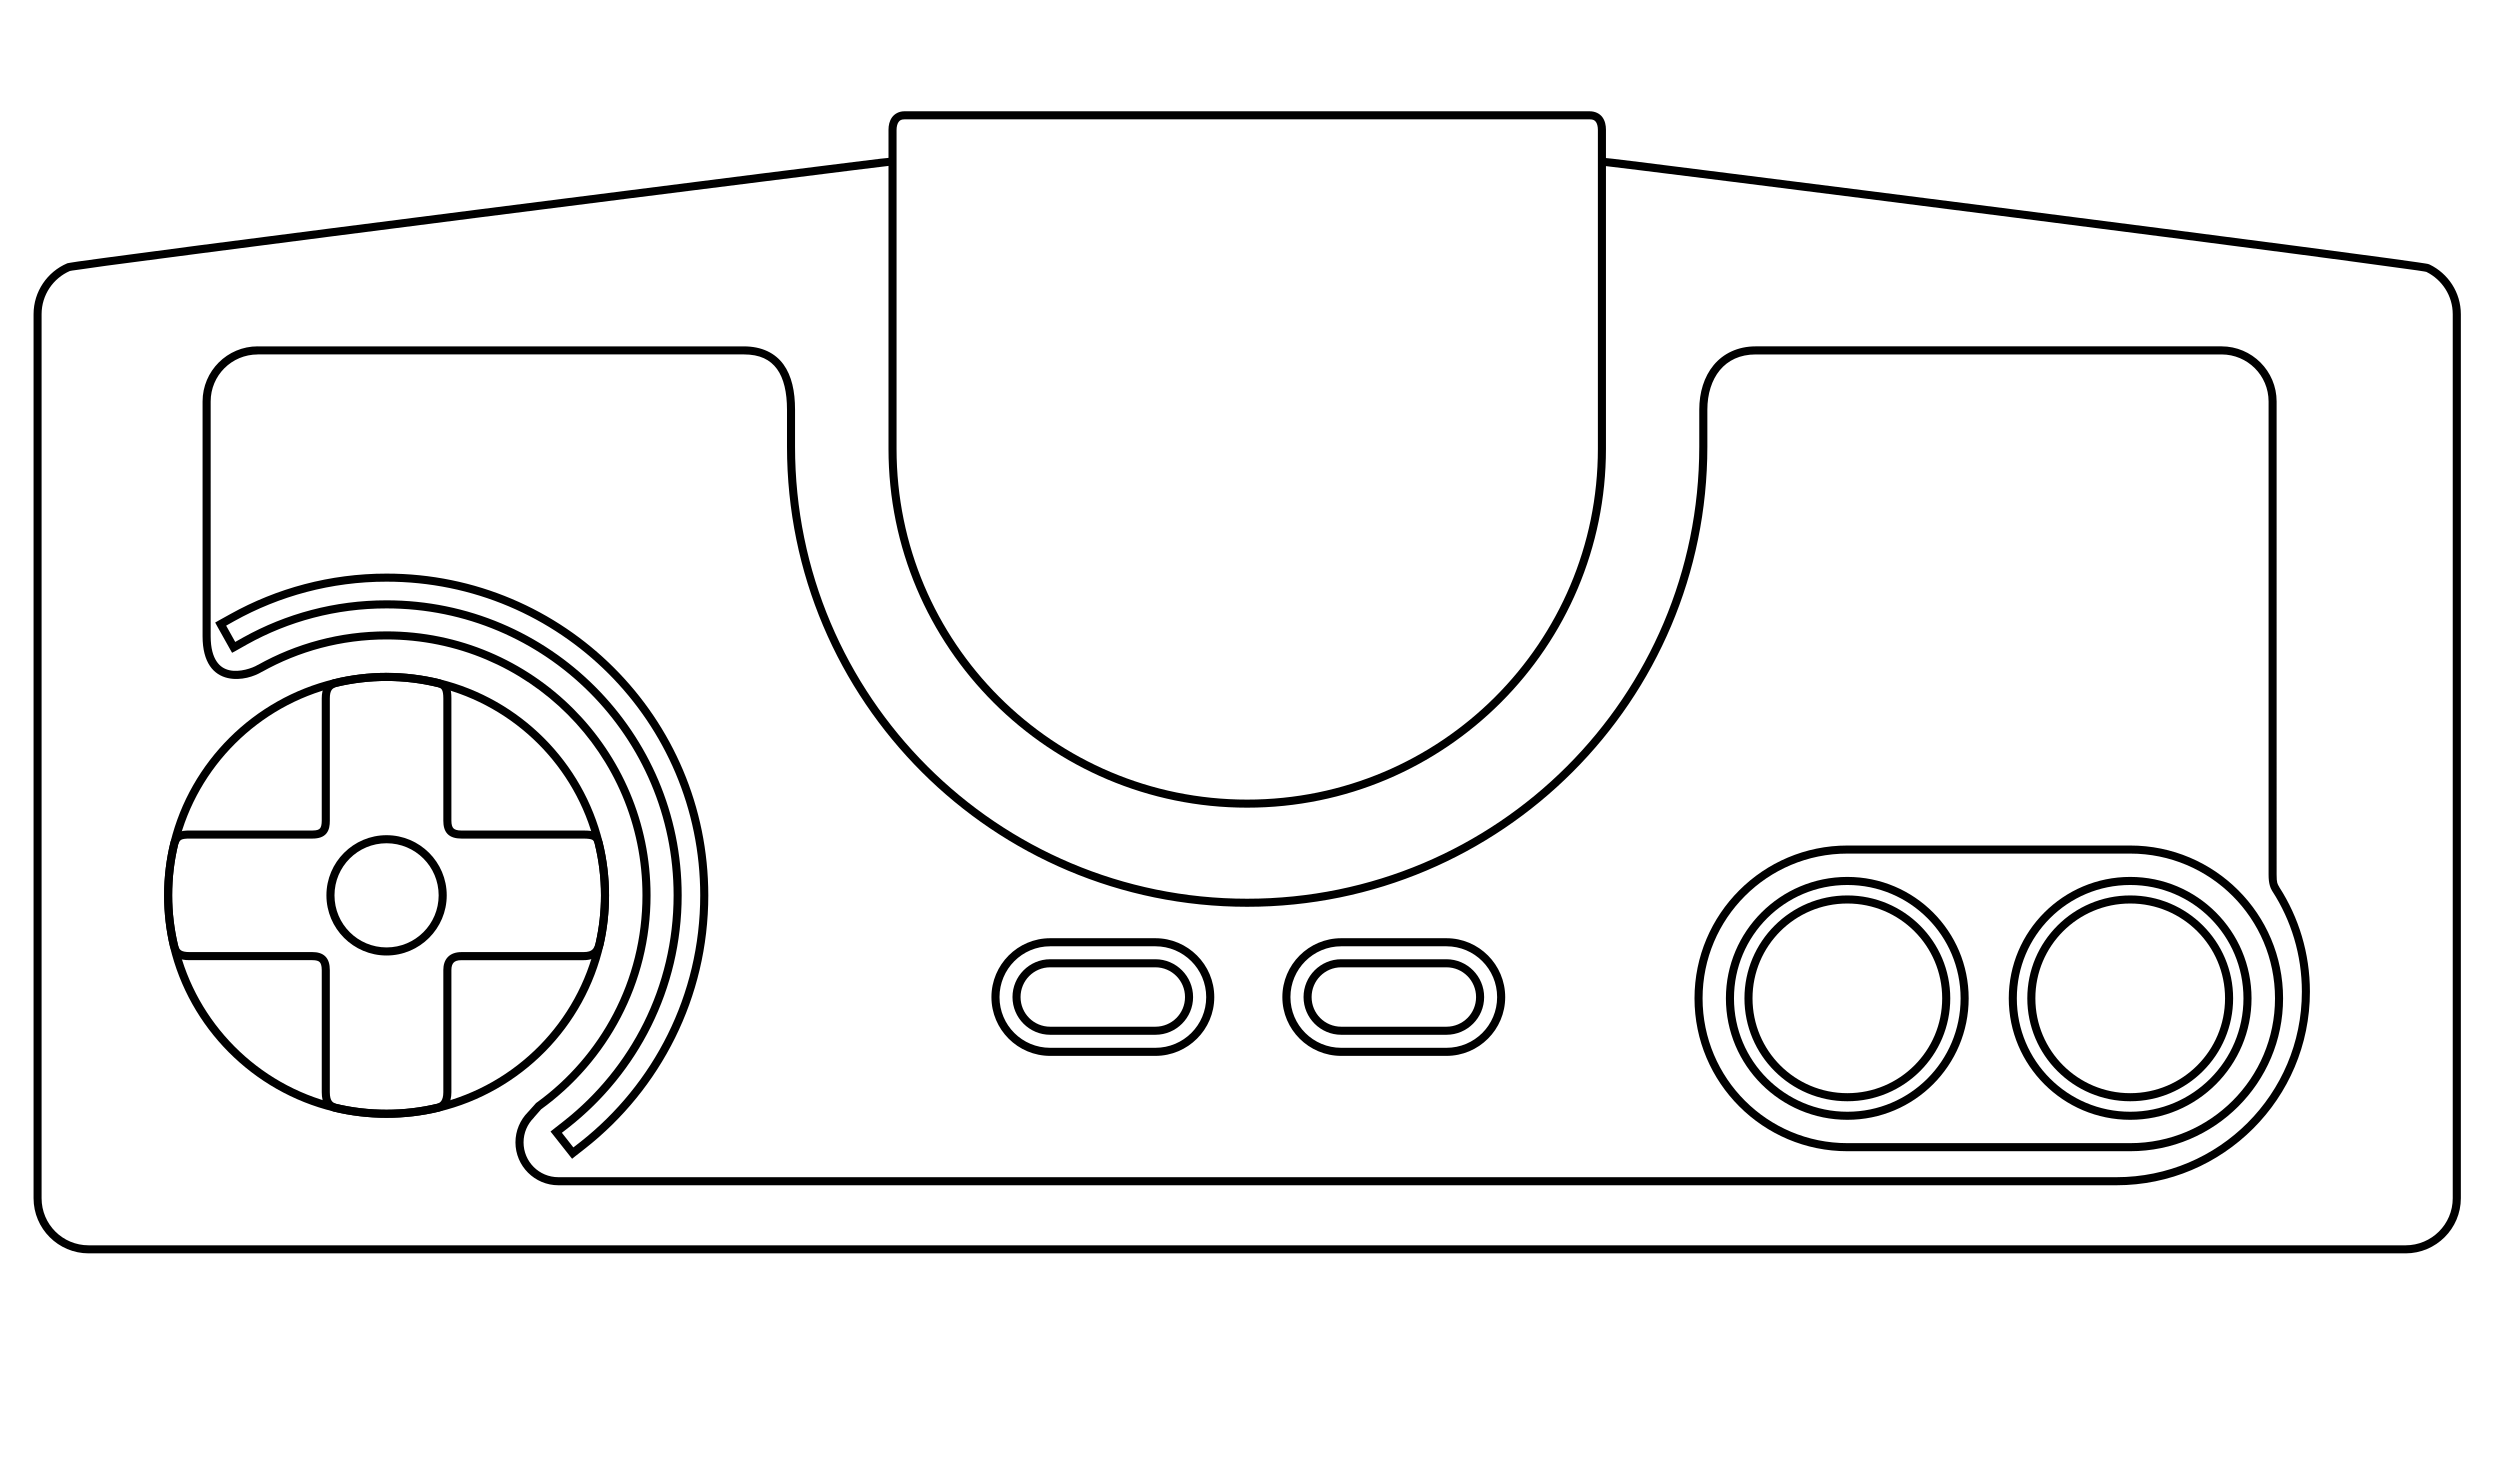 <?xml version="1.0" encoding="utf-8"?>
<!-- Generator: Adobe Illustrator 13.0.0, SVG Export Plug-In . SVG Version: 6.00 Build 14948)  -->
<svg version="1.2" baseProfile="tiny"
	 id="Layer_3" xmlns:rdf="http://www.w3.org/1999/02/22-rdf-syntax-ns#" xmlns:cc="http://creativecommons.org/ns#" xmlns:dc="http://purl.org/dc/elements/1.1/"
	 xmlns="http://www.w3.org/2000/svg" xmlns:xlink="http://www.w3.org/1999/xlink" x="0px" y="0px" width="598.189px"
	 height="350.26px" viewBox="0 0 598.189 350.26" xml:space="preserve">
<path id="path3" fill="#000000" d="M213.29,37.7c-0.172,0-0.176,0.019-0.302,0.031c-0.125,0.013-0.303,0.037-0.513,0.061
	c-0.42,0.047-1.022,0.091-1.78,0.181c-1.515,0.181-3.666,0.447-6.397,0.785c-5.463,0.674-13.18,1.647-22.391,2.806
	c-18.42,2.318-42.853,5.423-67.261,8.54c-24.409,3.117-48.809,6.233-67.202,8.63c-9.196,1.199-16.887,2.224-22.33,2.958
	c-2.722,0.367-4.894,0.66-6.397,0.875c-0.756,0.108-1.335,0.206-1.754,0.272c-0.209,0.034-0.383,0.067-0.513,0.091
	c-0.064,0.012-0.096,0.018-0.15,0.03c-0.054,0.012-0.076-0.011-0.242,0.06c-4.717,2.012-8.027,6.72-8.027,12.161V286.71
	c0,7.279,5.913,13.189,13.187,13.189h554.386c7.274,0,13.219-5.914,13.219-13.187V75.183c0-5.224-3.064-9.757-7.484-11.889
	c-0.169-0.082-0.181-0.075-0.241-0.09c-0.06-0.015-0.144-0.046-0.211-0.061c-0.136-0.027-0.3-0.055-0.514-0.09
	c-0.426-0.071-1.021-0.16-1.78-0.271c-1.525-0.224-3.698-0.529-6.431-0.905c-5.477-0.75-13.191-1.775-22.423-2.988
	c-18.463-2.426-42.94-5.583-67.438-8.721c-24.5-3.138-49.007-6.241-67.508-8.57c-9.251-1.164-17.014-2.159-22.512-2.836
	c-2.748-0.339-4.928-0.604-6.457-0.785c-0.766-0.091-1.354-0.133-1.78-0.181c-0.214-0.024-0.384-0.048-0.514-0.061
	c-0.129-0.013-0.172-0.03-0.332-0.03v1.931c-0.102,0,0.006-0.011,0.121,0c0.114,0.011,0.304,0.037,0.513,0.061
	c0.419,0.047,0.988,0.122,1.751,0.211c1.523,0.181,3.711,0.446,6.457,0.785c5.494,0.677,13.261,1.642,22.512,2.807
	c18.499,2.328,43.006,5.433,67.504,8.57c24.495,3.136,48.98,6.295,67.441,8.721c9.23,1.213,16.957,2.269,22.42,3.018
	c2.732,0.375,4.896,0.653,6.398,0.875c0.752,0.111,1.349,0.205,1.75,0.272c0.2,0.033,0.354,0.07,0.452,0.09
	c0.009,0.004,0.021-0.003,0.029,0c0.03,0.006,0.053,0.028,0.062,0.031c3.703,1.842,6.275,5.682,6.275,10.109v211.53
	c0,6.229-5.055,11.257-11.285,11.257H21.211c-6.235,0-11.259-5.021-11.259-11.261V75.18c0-4.636,2.801-8.62,6.79-10.35
	c0.02-0.004,0.027,0.006,0.06,0c0.101-0.019,0.252-0.06,0.453-0.091c0.401-0.063,1.003-0.134,1.75-0.242
	c1.495-0.213,3.648-0.539,6.367-0.905c5.437-0.732,13.104-1.729,22.3-2.927c18.391-2.396,42.794-5.543,67.203-8.66
	c24.408-3.118,48.842-6.192,67.261-8.51c9.21-1.159,16.901-2.132,22.36-2.807c2.73-0.337,4.918-0.604,6.427-0.785
	c0.755-0.09,1.338-0.165,1.75-0.211c0.206-0.023,0.372-0.049,0.483-0.061c0.112-0.011,0.24,0,0.121,0v-1.932L213.29,37.7z"/>
<path id="path5" fill="#000000" d="M216.398,26.625c-1.261,0-2.336,0.589-2.957,1.448c-0.621,0.86-0.845,1.931-0.845,2.988v76.344
	c0,47.394,38.426,85.851,85.82,85.851c47.395,0,85.851-38.457,85.851-85.851V31.062c0-1.106-0.23-2.189-0.874-3.048
	c-0.647-0.857-1.729-1.386-3.023-1.386H216.396L216.398,26.625z M216.398,28.557h163.975c0.836,0,1.191,0.222,1.479,0.604
	c0.285,0.381,0.483,1.058,0.483,1.901v76.344c0,46.351-37.571,83.919-83.92,83.919c-46.352,0-83.889-37.569-83.889-83.919V31.062
	c0-0.759,0.184-1.457,0.483-1.871c0.299-0.413,0.656-0.632,1.391-0.632L216.398,28.557z"/>
<path id="path7" fill="#000000" d="M92.498,161.002c-4.331,0-8.55,0.531-12.583,1.509c-19.22,4.655-34.366,19.741-39.107,38.926
	c-1.014,4.105-1.54,8.379-1.54,12.795c0,4.242,0.479,8.385,1.418,12.343c4.597,19.377,19.782,34.651,39.108,39.378
	c4.069,0.996,8.332,1.509,12.704,1.509c4.318,0,8.532-0.509,12.554-1.479c19.579-4.728,34.928-20.266,39.379-39.951
	c0.858-3.793,1.298-7.749,1.298-11.799c0-4.39-0.537-8.652-1.539-12.735c-4.708-19.173-19.782-34.252-38.958-38.957
	c-4.079-1-8.35-1.539-12.735-1.54L92.498,161.002z M92.498,162.934c4.229,0.001,8.322,0.515,12.252,1.478
	c18.474,4.533,33.032,19.067,37.568,37.54c0.966,3.932,1.479,8.049,1.479,12.281c0,3.906-0.441,7.723-1.268,11.377
	c-4.288,18.967-19.066,33.947-37.93,38.504c-3.876,0.934-7.937,1.419-12.101,1.419c-4.217,0-8.301-0.49-12.221-1.449
	c-18.62-4.555-33.262-19.292-37.689-37.961c-0.905-3.813-1.389-7.798-1.389-11.89c0-4.26,0.502-8.385,1.479-12.34
	c4.568-18.486,19.171-33.024,37.689-37.51C84.255,163.441,88.321,162.935,92.498,162.934L92.498,162.934z"/>
<path id="path9" fill="#000000" d="M92.498,161.002c-4.331,0-8.55,0.531-12.583,1.509h-0.03h-0.061
	c-0.87,0.296-1.643,0.832-2.142,1.629c-0.5,0.798-0.695,1.781-0.695,2.988v29.24c0,0.939-0.162,1.525-0.393,1.811
	c-0.229,0.285-0.636,0.543-1.811,0.543H45.393c-1.049,0-1.952,0.06-2.776,0.452c-0.824,0.396-1.426,1.173-1.78,2.175v0.028
	l-0.03,0.062c-1.014,4.104-1.539,8.377-1.539,12.795c0,4.242,0.479,8.384,1.418,12.343h0.03c0.261,1.012,0.713,1.923,1.54,2.474
	c0.827,0.549,1.859,0.693,3.138,0.693h29.361c0.937,0,1.441,0.18,1.72,0.453s0.513,0.816,0.513,1.932v29.21
	c0,1.397,0.254,2.44,0.785,3.198c0.531,0.757,1.294,1.15,1.931,1.388h0.061l0.03,0.03c4.069,0.995,8.332,1.509,12.704,1.509
	c4.318,0,8.531-0.508,12.553-1.479h0.03c0.789-0.219,1.57-0.688,2.112-1.479c0.542-0.789,0.815-1.854,0.815-3.167v-29.239
	c0-0.899,0.223-1.449,0.543-1.781c0.32-0.332,0.851-0.573,1.871-0.573h29.18c1.509,0,2.656-0.388,3.44-1.115
	c0.784-0.729,1.158-1.668,1.388-2.565v-0.029c0.858-3.793,1.297-7.749,1.297-11.799c0-4.389-0.536-8.653-1.539-12.735v-0.03
	c-0.271-0.988-0.768-1.824-1.6-2.263c-0.831-0.438-1.761-0.483-2.987-0.483h-29.15c-1.145,0-1.681-0.248-1.961-0.543
	c-0.281-0.295-0.483-0.834-0.483-1.811v-29.239c0-1.164-0.073-2.105-0.513-2.928c-0.441-0.823-1.271-1.381-2.233-1.659h-0.03
	c-4.079-1.001-8.35-1.54-12.735-1.54L92.498,161.002z M92.498,162.934c4.219,0,8.301,0.518,12.222,1.478
	c0.009,0.002,0.021-0.002,0.03,0c0.628,0.187,0.848,0.362,1.026,0.694c0.182,0.34,0.302,0.987,0.302,2.022v29.24
	c0,1.217,0.225,2.357,0.996,3.169c0.771,0.81,1.956,1.116,3.38,1.116h29.15c1.144,0,1.797,0.121,2.082,0.271
	c0.279,0.146,0.436,0.316,0.634,1.026c0.002,0.009-0.002,0.02,0,0.029c0.961,3.925,1.479,8.028,1.479,12.252
	c0,3.906-0.442,7.723-1.268,11.377c-0.19,0.726-0.421,1.261-0.784,1.599c-0.372,0.346-0.949,0.604-2.143,0.604h-29.18
	c-1.349,0-2.489,0.377-3.259,1.177c-0.771,0.799-1.086,1.903-1.086,3.108v29.24c0,1.038-0.216,1.693-0.482,2.08
	c-0.268,0.389-0.607,0.57-1.057,0.693c-3.858,0.928-7.896,1.42-12.041,1.42c-4.184,0-8.237-0.475-12.13-1.42
	c-0.016-0.006-0.013-0.022-0.03-0.028c-0.448-0.172-0.739-0.342-0.965-0.664c-0.234-0.334-0.453-0.929-0.453-2.081v-29.211
	c0-1.389-0.302-2.52-1.086-3.29c-0.785-0.769-1.889-1.024-3.078-1.024H45.394c-1.101,0-1.712-0.168-2.052-0.393
	c-0.338-0.229-0.556-0.529-0.754-1.298c-0.905-3.813-1.389-7.798-1.389-11.89c0-4.228,0.486-8.322,1.449-12.252h0.03
	c0.251-0.711,0.445-0.924,0.785-1.086c0.339-0.162,0.964-0.242,1.931-0.242h29.392c1.482,0,2.629-0.379,3.32-1.236
	c0.689-0.857,0.814-1.948,0.814-3.048v-29.24c0-0.992,0.158-1.586,0.393-1.962c0.227-0.362,0.557-0.586,1.116-0.785
	c0.018-0.005,0.012-0.023,0.03-0.03C84.317,163.424,88.354,162.934,92.498,162.934L92.498,162.934z"/>
<path id="circle11" fill="#000000" d="M92.498,199.841c-7.934,0-14.393,6.459-14.393,14.393c0,7.936,6.459,14.395,14.393,14.395
	c7.935,0,14.394-6.46,14.394-14.395S100.432,199.841,92.498,199.841z M92.498,201.771c6.891,0,12.463,5.571,12.463,12.463
	c0,6.891-5.572,12.461-12.463,12.461c-6.89,0-12.462-5.57-12.462-12.461C80.036,207.342,85.608,201.771,92.498,201.771z"/>
<path id="path13" fill="#000000" d="M61.658,82.873c-7.274,0-13.188,5.913-13.188,13.187v56.188c0,3.152,0.652,5.452,1.75,7.091
	c1.099,1.638,2.657,2.532,4.255,2.897c3.186,0.727,6.448-0.42,8.178-1.479c0.008-0.005,0.022,0.005,0.03,0
	c8.826-4.934,18.98-7.755,29.814-7.755c33.825,0,61.227,27.401,61.227,61.226c0,20.45-10.012,38.551-25.408,49.67l-0.091,0.061
	l-0.06,0.092l-1.811,2.021l-0.061,0.061c-1.822,1.854-2.957,4.413-2.957,7.212c0,5.66,4.601,10.261,10.259,10.261h7.967h335.854
	h0.966h28.004c25.572,0,46.319-20.748,46.319-46.32c0-9.213-2.69-17.801-7.332-25.016c-0.006-0.011,0.006-0.021,0-0.029
	c-0.447-0.754-0.634-0.952-0.634-2.958V96.061c0-7.274-5.914-13.187-13.188-13.187H420.113c-4.325,0-7.789,1.727-10.081,4.497
	c-2.289,2.77-3.439,6.53-3.439,10.651v8.872c0,59.757-48.423,108.15-108.18,108.15c-59.756,0-108.179-48.394-108.179-108.15v-8.872
	c0-4.372-0.792-8.106-2.776-10.833c-1.989-2.721-5.185-4.31-9.482-4.31H61.646L61.658,82.873z M61.658,84.804h116.329
	c3.852,0,6.311,1.266,7.937,3.5c1.626,2.235,2.384,5.583,2.384,9.716v8.872c0,60.8,49.312,110.082,110.11,110.082
	c60.8,0,110.111-49.282,110.111-110.082V98.02c0-3.764,1.047-7.098,2.986-9.445c1.941-2.342,4.779-3.767,8.604-3.767h111.442
	c6.229,0,11.256,5.025,11.256,11.255v113.22c0,2.224,0.438,3.192,0.904,3.983h0.03v0.029c4.456,6.92,7.031,15.143,7.031,23.989
	c0,24.528-19.859,44.39-44.39,44.39h-27.038h-0.966H141.571h-7.967c-4.615,0-8.329-3.714-8.329-8.328
	c0-2.308,0.935-4.373,2.444-5.885l0.03-0.029v-0.031l1.69-1.932c0.022-0.016,0.037-0.044,0.06-0.06
	c15.841-11.474,26.163-30.128,26.163-51.179c0-34.869-28.29-63.158-63.158-63.158c-11.178,0-21.7,2.929-30.809,8.027h-0.03
	c-1.27,0.781-4.339,1.82-6.76,1.268c-1.21-0.276-2.257-0.888-3.078-2.112c-0.821-1.225-1.418-3.111-1.418-6.005V96.065
	c-0.006-6.227,5.019-11.252,11.25-11.252L61.658,84.804z"/>
<path id="circle15" fill="#000000" d="M442.028,209.824c-16.033,0-29.061,13.026-29.061,29.061c0,16.031,13.026,29.06,29.061,29.06
	c16.03,0,29.026-13.027,29.026-29.06C471.056,222.853,458.061,209.824,442.028,209.824z M442.028,211.756
	c14.987,0,27.097,12.14,27.097,27.129c0,14.987-12.11,27.128-27.097,27.128c-14.99,0-27.128-12.141-27.128-27.128
	C414.9,223.896,427.038,211.756,442.028,211.756z"/>
<path id="circle17" fill="#000000" d="M442.028,214.257c-13.587,0-24.623,11.038-24.623,24.624
	c0,13.585,11.036,24.622,24.623,24.622c13.585,0,24.622-11.037,24.622-24.622C466.65,225.295,455.613,214.257,442.028,214.257z
	 M442.028,216.188c12.54,0,22.689,10.149,22.689,22.691c0,12.541-10.149,22.691-22.689,22.691c-12.542,0-22.692-10.15-22.692-22.691
	S429.486,216.188,442.028,216.188z"/>
<path id="path19" fill="#000000" d="M442.028,202.312c-20.189,0-36.574,16.385-36.574,36.573c0,20.19,16.385,36.573,36.574,36.573
	h67.684c20.189,0,36.573-16.383,36.573-36.573c0-20.188-16.384-36.573-36.573-36.573H442.028z M442.028,204.243h67.684
	c19.146,0,34.642,15.494,34.642,34.642s-15.494,34.642-34.642,34.642h-67.684c-19.146,0-34.643-15.493-34.643-34.642
	C407.387,219.738,422.882,204.243,442.028,204.243z"/>
<path id="circle21" fill="#000000" d="M509.708,209.824c-16.031,0-29.06,13.026-29.06,29.061c0,16.031,13.027,29.06,29.06,29.06
	s29.029-13.027,29.029-29.06S525.74,209.824,509.708,209.824z M509.708,211.756c14.989,0,27.098,12.14,27.098,27.129
	c0,14.987-12.109,27.128-27.098,27.128s-27.129-12.141-27.129-27.128C482.579,223.896,494.72,211.756,509.708,211.756z"/>
<path id="circle23" fill="#000000" d="M509.708,214.257c-13.586,0-24.624,11.038-24.624,24.624
	c0,13.585,11.038,24.622,24.624,24.622s24.624-11.037,24.624-24.622C534.332,225.295,523.294,214.257,509.708,214.257z
	 M509.708,216.188c12.541,0,22.692,10.149,22.692,22.691c0,12.541-10.151,22.691-22.692,22.691s-22.693-10.15-22.693-22.691
	S497.167,216.188,509.708,216.188z"/>
<path id="path29" fill="#000000" d="M251.287,229.522c-4.974,0-9.022,4.078-9.022,9.054c0,4.975,4.049,9.022,9.022,9.022h25.167
	c4.974,0,9.022-4.05,9.022-9.022c0-4.976-4.048-9.054-9.022-9.054H251.287z M251.287,231.454h25.167c3.93,0,7.091,3.189,7.091,7.122
	c0,3.93-3.161,7.091-7.091,7.091h-25.167c-3.93,0-7.092-3.16-7.092-7.091S247.356,231.454,251.287,231.454z"/>
<path id="path31" fill="#000000" d="M251.287,224.492c-7.763,0-14.061,6.33-14.061,14.093c0,7.762,6.298,14.063,14.061,14.063
	h25.167c7.763,0,14.092-6.301,14.092-14.063c0-7.763-6.329-14.093-14.092-14.093H251.287z M251.287,226.424h25.167
	c6.719,0,12.161,5.441,12.161,12.161c0,6.719-5.442,12.13-12.161,12.13h-25.167c-6.72,0-12.13-5.412-12.13-12.13
	C239.157,231.865,244.568,226.424,251.287,226.424z"/>
<path id="path33" fill="#000000" d="M320.928,229.522c-4.974,0-9.021,4.078-9.021,9.054c0,4.975,4.049,9.022,9.021,9.022h25.167
	c4.976,0,9.023-4.05,9.023-9.022c0-4.976-4.049-9.054-9.023-9.054H320.928z M320.928,231.454h25.167
	c3.929,0,7.093,3.191,7.093,7.122c0,3.93-3.161,7.091-7.093,7.091h-25.167c-3.929,0-7.091-3.16-7.091-7.091
	S316.999,231.454,320.928,231.454z"/>
<path id="path35" fill="#000000" d="M320.928,224.492c-7.763,0-14.092,6.33-14.092,14.093c0,7.762,6.329,14.063,14.092,14.063
	h25.167c7.765,0,14.062-6.301,14.062-14.063c0-7.763-6.297-14.093-14.062-14.093H320.928z M320.928,226.424h25.167
	c6.722,0,12.13,5.441,12.13,12.161c0,6.719-5.408,12.13-12.13,12.13h-25.167c-6.72,0-12.16-5.412-12.16-12.13
	C308.768,231.865,314.208,226.424,320.928,226.424z"/>
<path id="path37" fill="#000000" d="M92.498,137.248c-13.553,0-26.318,3.524-37.388,9.687l-2.776,1.539l-0.845,0.483l0.453,0.845
	l3.108,5.552l0.483,0.845l0.845-0.453l2.776-1.569c9.876-5.495,21.229-8.6,33.344-8.6c18.979,0.001,36.115,7.664,48.553,20.097
	c12.434,12.437,20.126,29.573,20.127,48.552c-0.002,21.893-10.248,41.368-26.192,53.955l-2.505,1.963l-0.754,0.604l0.604,0.754
	l3.953,5.01l0.604,0.754l0.754-0.604l2.505-1.961c17.857-14.087,29.332-35.967,29.331-60.475
	C169.475,171.724,135.001,137.249,92.498,137.248L92.498,137.248z M92.498,139.179c41.461,0.002,75.046,33.587,75.048,75.046
	c0.001,23.904-11.197,45.229-28.607,58.965l-1.75,1.356l-2.746-3.5l1.75-1.358c16.389-12.938,26.915-32.972,26.917-55.463
	c-0.001-19.502-7.921-37.129-20.702-49.913c-12.785-12.778-30.412-20.668-49.911-20.669c-12.449,0-24.126,3.223-34.28,8.872
	l-1.931,1.086l-2.173-3.893l1.932-1.086C66.836,142.616,79.278,139.178,92.498,139.179L92.498,139.179z"/>
</svg>
